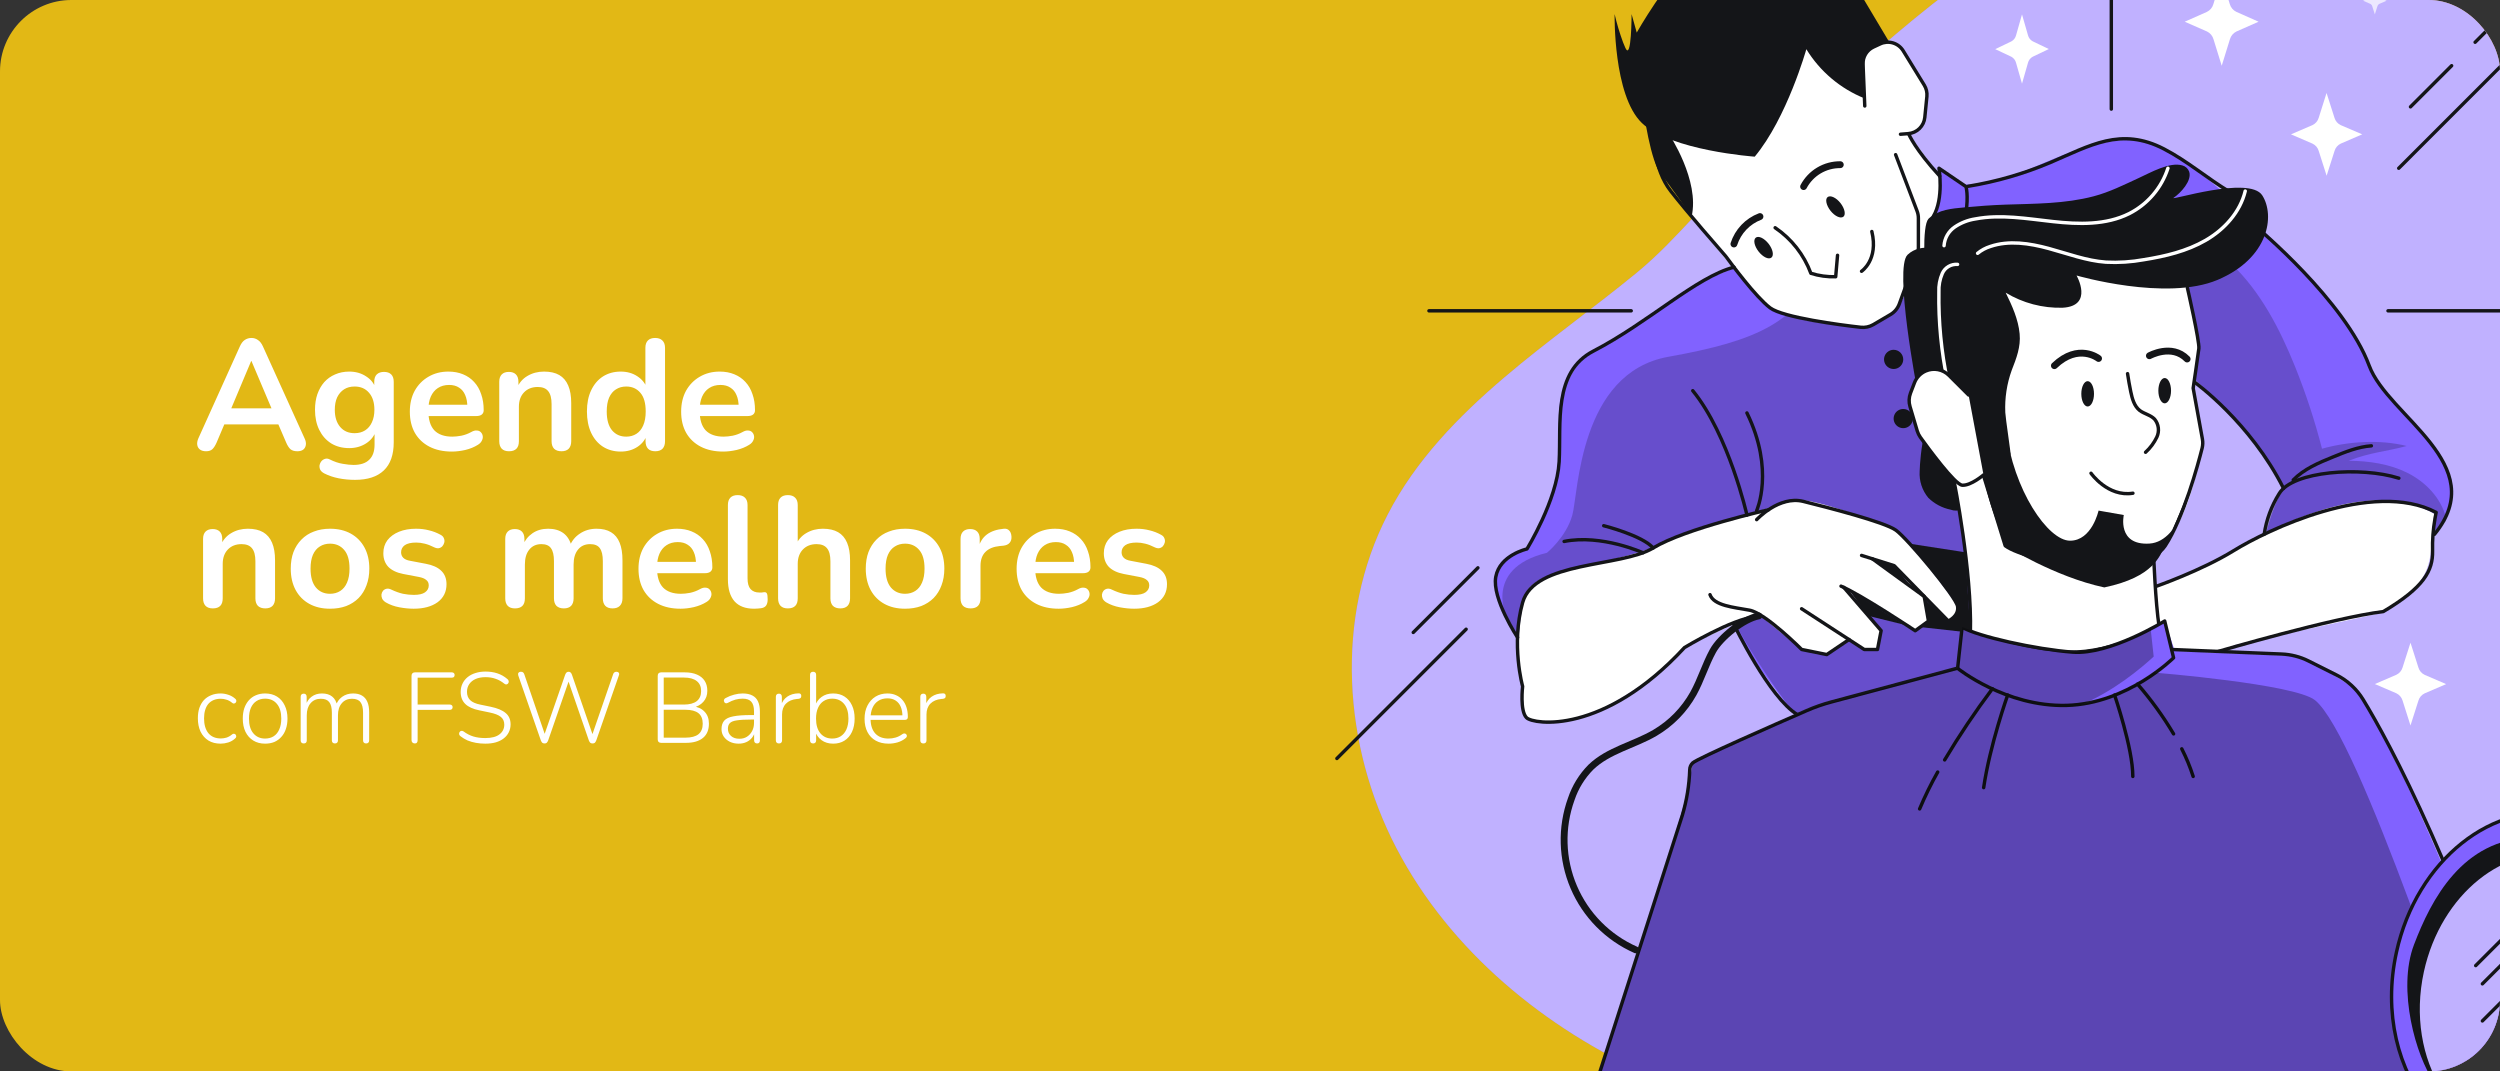 <svg width="350" height="150" viewBox="0 0 350 150" fill="none" xmlns="http://www.w3.org/2000/svg">
<rect x="0" y="0" width="350" height="150" fill="#333333" stroke="none"/>
<g clip-path="url(#clip0_1543_8764)">
<rect width="350" height="150" rx="10" fill="#E2B815"/>
<path d="M194.28 72.035C186.83 86.435 188.016 104.426 195.523 118.782C203.03 133.139 216.273 143.992 231.067 150.602C245.861 157.211 262.171 159.837 278.357 160.518C287.957 160.917 297.605 160.653 307.085 159.112C317.937 157.341 328.781 153.75 337.243 146.728C343.142 141.832 347.649 135.477 351.605 128.915C360.446 114.242 366.835 98.243 373.205 82.326C376.334 74.483 379.483 66.587 381.259 58.326C384.619 42.621 382.776 25.686 375.23 11.502C367.685 -2.682 354.288 -13.851 338.76 -17.902C328.473 -20.581 317.539 -20.168 307.181 -17.773C300.136 -16.145 293.327 -13.626 286.92 -10.275C271.305 -2.115 259.008 10.931 245.592 21.986C239.697 26.848 235.123 33.285 229.118 38.205C223.041 43.192 216.605 47.733 210.619 52.83C204.173 58.307 198.173 64.48 194.28 72.035Z" fill="#8162FF"/>
<path opacity="0.5" d="M194.28 72.035C186.83 86.435 188.016 104.426 195.523 118.782C203.03 133.139 216.273 143.992 231.067 150.602C245.861 157.211 262.171 159.837 278.357 160.518C287.957 160.917 297.605 160.653 307.085 159.112C317.937 157.341 328.781 153.75 337.243 146.728C343.142 141.832 347.649 135.477 351.605 128.915C360.446 114.242 366.835 98.243 373.205 82.326C376.334 74.483 379.483 66.587 381.259 58.326C384.619 42.621 382.776 25.686 375.23 11.502C367.685 -2.682 354.288 -13.851 338.76 -17.902C328.473 -20.581 317.539 -20.168 307.181 -17.773C300.136 -16.145 293.327 -13.626 286.92 -10.275C271.305 -2.115 259.008 10.931 245.592 21.986C239.697 26.848 235.123 33.285 229.118 38.205C223.041 43.192 216.605 47.733 210.619 52.83C204.173 58.307 198.173 64.48 194.28 72.035Z" fill="white"/>
<path d="M334.32 43.514H381.461" stroke="#141518" stroke-width="0.48" stroke-linecap="round" stroke-linejoin="round"/>
<path d="M295.584 -22.923V15.275" stroke="#141518" stroke-width="0.48" stroke-linecap="round" stroke-linejoin="round"/>
<path d="M228.37 43.514H200.054" stroke="#141518" stroke-width="0.48" stroke-linecap="round" stroke-linejoin="round"/>
<path d="M335.822 23.555L353.913 5.464" stroke="#141518" stroke-width="0.48" stroke-linecap="round" stroke-linejoin="round"/>
<path d="M346.517 5.915L355.56 -3.133" stroke="#141518" stroke-width="0.48" stroke-linecap="round" stroke-linejoin="round"/>
<path d="M187.166 106.187L205.257 88.091" stroke="#141518" stroke-width="0.48" stroke-linecap="round" stroke-linejoin="round"/>
<path d="M197.856 88.543L206.904 79.495" stroke="#141518" stroke-width="0.48" stroke-linecap="round" stroke-linejoin="round"/>
<path d="M337.469 14.959L343.229 9.198" stroke="#141518" stroke-width="0.48" stroke-linecap="round" stroke-linejoin="round"/>
<path d="M311.021 -3.142L312.168 0.563C312.234 0.801 312.35 1.021 312.508 1.21C312.666 1.399 312.863 1.551 313.085 1.658L316.2 3.04L313.104 4.408C312.882 4.515 312.686 4.668 312.528 4.856C312.37 5.045 312.254 5.265 312.187 5.502L311.04 9.208L309.893 5.502C309.827 5.266 309.712 5.046 309.555 4.857C309.398 4.668 309.202 4.515 308.981 4.408L305.861 3.04L308.962 1.667C309.183 1.561 309.379 1.408 309.537 1.219C309.694 1.03 309.809 0.81 309.874 0.573L311.021 -3.142Z" fill="white"/>
<path d="M325.718 13.014L326.827 16.494C326.893 16.719 327.005 16.927 327.158 17.104C327.31 17.281 327.498 17.423 327.71 17.522L330.71 18.808L327.72 20.099C327.508 20.197 327.319 20.339 327.166 20.517C327.014 20.694 326.902 20.902 326.837 21.126L325.728 24.606L324.619 21.126C324.554 20.901 324.44 20.693 324.287 20.516C324.134 20.339 323.944 20.197 323.731 20.099L320.736 18.808L323.731 17.522C323.944 17.423 324.133 17.281 324.286 17.104C324.439 16.927 324.553 16.719 324.619 16.494L325.718 13.014Z" fill="white"/>
<path opacity="0.7" d="M332.477 -1.808L332.842 -0.661C332.864 -0.587 332.901 -0.518 332.952 -0.459C333.002 -0.401 333.064 -0.353 333.134 -0.32L334.123 0.102L333.134 0.53C333.064 0.563 333.002 0.61 332.952 0.669C332.901 0.728 332.864 0.796 332.842 0.87L332.477 2.018L332.112 0.87C332.091 0.796 332.053 0.727 332.003 0.668C331.952 0.609 331.89 0.562 331.819 0.53L330.83 0.102L331.819 -0.32C331.89 -0.352 331.952 -0.4 332.003 -0.458C332.053 -0.517 332.091 -0.586 332.112 -0.661L332.477 -1.808Z" fill="white"/>
<path d="M337.469 89.978L338.578 93.458C338.643 93.683 338.756 93.891 338.91 94.068C339.063 94.245 339.253 94.387 339.466 94.485L342.461 95.776L339.466 97.062C339.253 97.161 339.064 97.303 338.911 97.48C338.758 97.657 338.644 97.865 338.578 98.09L337.469 101.57L336.36 98.08C336.294 97.856 336.181 97.649 336.029 97.472C335.876 97.295 335.688 97.152 335.477 97.053L332.477 95.766L335.477 94.475C335.689 94.377 335.877 94.234 336.029 94.057C336.182 93.88 336.294 93.672 336.36 93.448L337.469 89.978Z" fill="white"/>
<path d="M283.08 2.018L283.915 4.926C283.961 5.108 284.043 5.278 284.158 5.426C284.273 5.574 284.417 5.697 284.582 5.786L286.833 6.866L284.582 7.941C284.417 8.03 284.273 8.152 284.158 8.3C284.043 8.448 283.961 8.618 283.915 8.8L283.08 11.709L282.249 8.8C282.204 8.618 282.121 8.448 282.006 8.3C281.891 8.152 281.747 8.03 281.582 7.941L279.331 6.88L281.582 5.8C281.747 5.711 281.891 5.589 282.006 5.441C282.121 5.293 282.204 5.123 282.249 4.941L283.08 2.018Z" fill="white"/>
<path d="M251.635 100.48C251.635 100.48 243.345 90.309 242.76 86.939L236.366 90.299L213.062 90.117C211.889 88.131 210.817 86.086 209.851 83.992C208.929 81.76 208.55 77.881 213.777 76.83C213.777 76.83 216.854 71.329 217.963 66.923C219.072 62.517 217.368 57.606 219.005 54.337C220.641 51.069 221.328 50.2 224.078 48.577C226.829 46.955 232.824 42.817 235.536 41.109C238.346 39.316 241.389 37.919 244.579 36.957C247.555 36.126 270.61 23.517 270.61 23.517L271.646 25.23L271.469 23.517L274.785 25.773C274.785 25.773 277.248 26.2 281.904 24.549C286.56 22.897 295.915 17.56 302.179 20.411C308.443 23.262 317.841 33.203 320.693 36.16C323.544 39.117 329.582 45.189 331.08 49.667C332.578 54.145 335.726 56.824 337.32 58.59C338.913 60.357 346.521 66.381 341.371 74.065C336.221 81.75 316.987 75.832 316.987 75.832C316.987 75.832 317.861 71.286 319.694 68.329C318.777 66.319 317.612 64.431 316.229 62.709C313.91 59.829 305.899 50.766 301.301 48.606C296.702 46.446 278.419 89.133 278.419 89.133L274.694 87.765L274.061 93.525C274.061 93.525 255.01 98.109 251.635 100.48Z" fill="#8162FF"/>
<path opacity="0.2" d="M297.062 31.13C302.683 30.448 308.347 33.05 312.422 36.962C316.497 40.874 319.176 46.048 321.297 51.299C322.81 55.052 324.074 58.9 325.08 62.819C328.781 61.787 333.216 61.499 336.936 62.44C334.373 63.155 331.752 63.342 328.819 64.504C331.656 64.528 334.541 64.941 337.075 66.218C339.609 67.494 341.75 69.731 342.441 72.482C342.504 72.746 342.413 73.158 342.153 73.077L338.477 78.246L316.992 77.387C316.992 77.387 316.349 73.547 319.699 68.392C318.094 65.085 315.998 62.039 313.483 59.358C309.115 54.582 302.174 49.461 302.174 49.461L297.062 31.13Z" fill="black"/>
<path opacity="0.2" d="M211.118 86.939C211.118 86.939 207.278 79.648 216.576 77.387C216.576 77.387 219.283 75.174 220.128 72.107C220.973 69.04 221.088 52.182 233.568 49.95C246.048 47.718 252.034 45.059 255.077 36.75C258.12 28.442 275.933 35.2 275.933 35.2L283.757 75.558L274.061 93.549L251.635 100.48C251.635 100.48 242.995 89.397 240.777 82.355C238.56 75.314 222.331 87.467 222.331 87.467L214.209 90.947L211.118 86.939Z" fill="black"/>
<path d="M310.286 91.36L304.459 91.096L302.76 87.126L301.968 87.928L300.619 82.413C300.619 82.413 308.39 80.387 314.006 76.365C320.702 72.525 332.573 67.139 340.781 71.925C340.781 71.925 340.555 75.256 340.301 77.33C340.046 79.403 339.365 82.61 333.408 85.806L312.931 90.275" fill="white"/>
<path d="M260.616 9.995L252.864 3.808L244.123 11.632L233.563 17.637L236.218 29.742C236.218 29.742 242.006 36.885 244.579 39.707C247.152 42.53 246.806 42.712 250.018 44.027C253.229 45.342 260.837 45.856 260.837 45.856C262.18 45.402 263.468 44.798 264.677 44.056C266.674 42.832 267.24 38.91 267.24 38.91L270.24 36.222L270.653 31.398C271.481 29.248 271.791 26.933 271.56 24.64L267.168 18.712C267.168 18.712 268.608 18.822 269.045 17.632C269.482 16.442 269.774 13.504 269.774 13.504C269.774 13.504 269.822 12.064 267.701 9.146C265.579 6.227 265.397 5.19 262.666 5.906C259.934 6.621 260.616 9.995 260.616 9.995Z" fill="white"/>
<path d="M274.061 84.904C273.494 83.786 267.557 76.024 265.421 74.229C265.421 74.229 253.762 69.352 251.189 70.058L243.658 72.342C243.658 72.342 234.758 74.968 232.618 76.086C230.477 77.205 226.915 78.074 222.888 79.019C218.861 79.965 214.032 80.579 213.322 83.93C212.611 87.28 212.131 92.656 213.173 96.098C213.173 96.098 213.13 99.53 213.72 100.461C214.31 101.392 219 101.848 223.214 99.765C227.429 97.682 232.718 94.293 236.362 90.323L246.067 85.878L252.23 90.928L255.739 91.638L258.859 89.536L261 90.928H262.853L263.362 88.288L258.859 82.59L268.133 88.288L269.99 86.939L269.39 83.483L272.75 86.939C272.75 86.939 274.627 86.027 274.061 84.904ZM262.747 78.501L265.19 79.197L267.643 82.226L262.747 78.501Z" fill="white"/>
<path d="M257.669 28.432C258.269 29.2 258.446 30.073 258.058 30.352C257.669 30.63 256.872 30.275 256.267 29.502C255.663 28.73 255.49 27.861 255.879 27.582C256.267 27.304 257.064 27.659 257.669 28.432Z" fill="#141518"/>
<path d="M247.603 34.125C248.203 34.898 248.381 35.766 247.992 36.069C247.603 36.371 246.806 35.987 246.202 35.214C245.597 34.441 245.424 33.573 245.813 33.27C246.202 32.968 246.998 33.352 247.603 34.125Z" fill="#141518"/>
<path d="M260.616 37.979C260.616 37.979 263.016 36.386 262.056 32.411" stroke="#141518" stroke-width="0.48" stroke-linecap="round" stroke-linejoin="round"/>
<path d="M252.504 26.123C252.997 25.191 253.737 24.411 254.642 23.87C255.548 23.33 256.585 23.048 257.64 23.056" stroke="#141518" stroke-width="0.96" stroke-linecap="round" stroke-linejoin="round"/>
<path d="M246.394 30.318C245.538 30.645 244.766 31.16 244.135 31.824C243.505 32.489 243.032 33.286 242.75 34.158" stroke="#141518" stroke-width="0.96" stroke-linecap="round" stroke-linejoin="round"/>
<path d="M248.52 31.883C250.811 33.437 252.56 35.667 253.522 38.262C254.645 38.618 255.82 38.78 256.997 38.742L257.256 35.742" stroke="#141518" stroke-width="0.48" stroke-linecap="round" stroke-linejoin="round"/>
<path d="M231.446 18.808C231.446 18.808 231.446 23.608 233.904 26.747C236.179 29.675 240.873 35.042 241.555 35.824C241.61 35.885 241.662 35.949 241.709 36.016C242.256 36.77 245.813 41.598 247.824 43.106C249.624 44.454 257.697 45.506 260.491 45.818C261.106 45.888 261.727 45.758 262.262 45.448L264.662 44.037C265.239 43.701 265.679 43.172 265.905 42.544L268.401 35.68C268.515 35.373 268.574 35.048 268.574 34.72V30.549C268.575 30.203 268.511 29.859 268.387 29.536L265.387 21.654" stroke="#141518" stroke-width="0.48" stroke-linecap="round" stroke-linejoin="round"/>
<path d="M267.24 18.808C267.24 18.808 268.157 20.958 271.56 24.65" stroke="#141518" stroke-width="0.48" stroke-linecap="round" stroke-linejoin="round"/>
<path d="M301.733 82.134C301.733 82.134 308.193 79.888 312.739 77.08C317.285 74.272 332.126 67.058 341.059 71.733L340.901 72.582C340.634 74.087 340.519 75.615 340.56 77.142C340.613 79.874 339.379 82.225 333.662 85.619C326.52 86.512 310.579 91.192 310.579 91.192" stroke="#141518" stroke-width="0.48" stroke-linecap="round" stroke-linejoin="round"/>
<path d="M246.23 86.229C244.085 86.622 240.854 89.219 239.803 91.134C238.752 93.05 238.133 95.176 237.077 97.086C235.804 99.372 233.943 101.276 231.686 102.602C228.749 104.32 225.178 105.035 222.725 107.402C221.48 108.658 220.541 110.184 219.979 111.861C218.528 115.869 218.653 120.279 220.328 124.199C222.003 128.12 225.104 131.258 229.003 132.981" stroke="#141518" stroke-width="0.96" stroke-linecap="round" stroke-linejoin="round"/>
<path d="M247.589 71.368C247.589 71.368 235.934 73.984 231.446 76.715C226.958 79.446 214.809 78.491 213.168 84.357C211.526 90.222 213.168 96.097 213.168 96.097C213.168 96.097 212.76 99.52 213.715 100.48C214.67 101.44 224.501 102.942 235.829 90.659C235.829 90.659 242.52 86.594 245.933 86.305" stroke="#141518" stroke-width="0.48" stroke-linecap="round" stroke-linejoin="round"/>
<path d="M245.933 72.75C245.933 72.75 249.057 69.347 252.465 70.197C255.873 71.046 263.822 73.077 265.425 74.229C267.029 75.381 273.859 83.541 274.065 84.904C274.272 86.267 272.765 86.939 272.765 86.939L265.19 79.197L260.621 77.757" stroke="#141518" stroke-width="0.48" stroke-linecap="round" stroke-linejoin="round"/>
<path d="M262.114 78.222L269.386 83.502L269.986 86.954L268.128 88.302C268.128 88.302 260.582 83.272 257.741 82.062" stroke="#141518" stroke-width="0.48" stroke-linecap="round" stroke-linejoin="round"/>
<path d="M258.125 82.226L263.357 88.288L262.848 90.928H260.995L252.226 85.226" stroke="#141518" stroke-width="0.48" stroke-linecap="round" stroke-linejoin="round"/>
<path d="M239.4 83.253C239.942 84.798 242.712 85.019 244.939 85.427C247.166 85.835 252.235 90.928 252.235 90.928L255.749 91.638L258.864 89.536" stroke="#141518" stroke-width="0.48" stroke-linecap="round" stroke-linejoin="round"/>
<path d="M244.57 72.102C244.57 72.102 242.045 60.894 236.986 54.697" stroke="#141518" stroke-width="0.48" stroke-linecap="round" stroke-linejoin="round"/>
<path d="M245.933 71.483C245.933 71.483 248.496 65.834 244.57 57.813" stroke="#141518" stroke-width="0.48" stroke-linecap="round" stroke-linejoin="round"/>
<path d="M242.76 37.408C237.518 38.752 230.76 45.174 223.08 49.149C217.401 52.082 218.577 59.253 218.28 64.648C217.982 70.043 213.773 76.854 213.773 76.854C213.773 76.854 209.971 77.699 209.409 80.752C208.848 83.805 212.457 89.243 212.457 89.243" stroke="#141518" stroke-width="0.48" stroke-linecap="round" stroke-linejoin="round"/>
<path d="M242.76 87.448C242.76 87.448 247.728 97.73 251.645 100.053" stroke="#141518" stroke-width="0.48" stroke-linecap="round" stroke-linejoin="round"/>
<path d="M230.016 77.387C230.016 77.387 224.222 74.752 218.976 75.803" stroke="#141518" stroke-width="0.48" stroke-linecap="round" stroke-linejoin="round"/>
<path d="M231.446 76.715C229.891 74.949 224.52 73.6 224.52 73.6" stroke="#141518" stroke-width="0.48" stroke-linecap="round" stroke-linejoin="round"/>
<path d="M315.845 31.744C315.845 31.744 328.325 42.121 331.685 51.194C334.32 58.326 348.85 64.993 340.829 74.8" stroke="#141518" stroke-width="0.48" stroke-linecap="round" stroke-linejoin="round"/>
<path d="M316.987 74.8C317.282 72.779 317.995 70.842 319.08 69.112C320.952 65.93 330.561 65.272 335.837 66.947" stroke="#141518" stroke-width="0.48" stroke-linecap="round" stroke-linejoin="round"/>
<path d="M266.453 50.315C266.453 50.581 266.374 50.841 266.226 51.062C266.079 51.283 265.869 51.455 265.623 51.557C265.378 51.659 265.107 51.685 264.847 51.633C264.586 51.581 264.347 51.453 264.159 51.266C263.971 51.078 263.843 50.838 263.791 50.577C263.739 50.317 263.765 50.046 263.867 49.801C263.969 49.555 264.141 49.345 264.362 49.198C264.583 49.05 264.843 48.971 265.109 48.971C265.465 48.971 265.807 49.113 266.059 49.365C266.311 49.617 266.453 49.959 266.453 50.315Z" fill="#141518"/>
<path d="M267.797 58.6C267.797 58.866 267.718 59.126 267.57 59.347C267.423 59.568 267.213 59.74 266.967 59.842C266.722 59.943 266.451 59.97 266.191 59.918C265.93 59.866 265.69 59.738 265.503 59.55C265.315 59.362 265.187 59.123 265.135 58.862C265.083 58.602 265.109 58.331 265.211 58.086C265.313 57.84 265.485 57.63 265.706 57.483C265.927 57.335 266.187 57.256 266.453 57.256C266.809 57.256 267.151 57.398 267.403 57.65C267.655 57.902 267.797 58.243 267.797 58.6Z" fill="#141518"/>
<path d="M261.067 14.838L260.827 8.992C260.804 8.494 260.928 8.001 261.184 7.574C261.44 7.147 261.817 6.805 262.267 6.592L263.227 6.146C263.787 5.883 264.425 5.835 265.018 6.012C265.611 6.189 266.118 6.578 266.443 7.106L269.405 11.934C269.69 12.403 269.816 12.952 269.765 13.499L269.472 16.442C269.413 17.03 269.149 17.58 268.726 17.994C268.303 18.408 267.748 18.661 267.158 18.707L266.069 18.794" stroke="#141518" stroke-width="0.48" stroke-linecap="round" stroke-linejoin="round"/>
<path d="M270.653 30.318C272.165 27.813 271.459 23.555 271.459 23.555L275.232 26.123C275.232 26.123 275.611 27.285 275.232 29.819" stroke="#141518" stroke-width="0.48" stroke-linecap="round" stroke-linejoin="round"/>
<path d="M275.534 26.08C279.473 25.435 283.32 24.325 286.997 22.773C292.632 20.373 296.923 17.723 302.957 20.853C306.216 22.538 309.019 24.976 312.154 26.858" stroke="#141518" stroke-width="0.48" stroke-linecap="round" stroke-linejoin="round"/>
<path d="M245.664 21.933C245.664 21.933 233.885 21.098 229.858 17.214C225.83 13.331 226.046 1.974 226.046 1.974C226.356 3.311 226.749 4.627 227.222 5.915C227.328 6.194 227.443 6.467 227.558 6.722C228.422 8.589 228.422 1.974 228.422 1.974L229.142 4.562C229.142 4.562 233.462 -3.056 236.472 -5.072C239.482 -7.088 252.288 -6.651 258.475 -4.208L264.514 5.92C264.514 5.92 261.586 5.92 261.048 7.869C260.875 10.173 261.048 13.777 261.048 13.777C257.657 12.417 254.796 10 252.888 6.885C252.888 6.885 250.195 16.48 245.664 21.933Z" fill="#141518"/>
<path d="M233.683 18.808C233.683 18.808 238.003 25.269 236.823 30.328C236.823 30.328 233.554 25.576 232.647 24.568C231.048 22.802 230.074 15.28 230.074 15.28L233.683 18.808Z" fill="#141518"/>
<path d="M321.053 67.197C322.555 65.661 324.6 64.797 326.587 63.99C328.33 63.275 330.11 62.55 331.992 62.416" stroke="#141518" stroke-width="0.48" stroke-linecap="round" stroke-linejoin="round"/>
<path d="M267.24 76.101L275.136 77.32L275.856 88.571L269.093 87.818L269.986 86.939L269.462 83.92L272.76 86.939C273.15 86.762 273.481 86.475 273.712 86.114C273.943 85.753 274.064 85.333 274.061 84.904C274.152 83.301 267.24 76.101 267.24 76.101Z" fill="#141518"/>
<path d="M267.643 82.225L265.185 79.197L262.747 78.501L267.643 82.225Z" fill="#141518"/>
<path d="M266.525 87.448L261.581 86.229L258.854 82.59L266.525 87.448Z" fill="#141518"/>
<path d="M268.752 65.982C268.667 67.331 269.101 68.66 269.966 69.698C270.822 70.534 271.9 71.108 273.072 71.349C273.329 71.447 273.603 71.494 273.878 71.486C274.154 71.477 274.424 71.415 274.675 71.301C275.213 70.974 275.371 70.278 275.482 69.659C275.962 66.938 276.37 63.952 275.002 61.557C274.493 60.674 273.346 57.131 272.352 56.91C269.443 56.272 268.8 64 268.752 65.982Z" fill="#141518"/>
<path d="M305.53 37.6L307.622 46.955C307.989 49.101 307.788 51.304 307.042 53.349L307.483 56.767L308.386 61.946C308.386 61.946 307.07 70.471 304.296 74.335C301.522 78.198 301.214 76.734 301.214 76.734L302.27 87.717C298.62 89.919 294.464 91.145 290.203 91.278C283.411 91.365 275.856 88.547 275.856 88.547C275.821 84.787 275.58 81.031 275.136 77.296C274.44 72.491 273.571 67.36 273.571 67.36L270.912 64L268.771 61.12L267.24 56.176L268.31 52.922L268.862 52.312C269.508 51.975 270.191 51.716 270.898 51.539C271.733 51.391 275.218 54.698 275.218 54.698L275.611 46.106L276.446 36.986L293.246 31.739L301.699 34.389L305.53 37.6Z" fill="white"/>
<path d="M306.235 40.298C306.235 40.298 307.958 47.814 307.838 48.798C307.718 49.782 307.042 54.342 307.042 54.342L308.338 61.475C308.415 61.899 308.4 62.334 308.294 62.752C307.733 64.984 305.717 72.482 303.115 76.437C300.034 81.122 284.054 78.866 280.728 76.403L277.459 65.819" stroke="#141518" stroke-width="0.48" stroke-linecap="round" stroke-linejoin="round"/>
<path d="M292.742 66.256C292.742 66.256 295.09 69.616 298.608 69.05" stroke="#141518" stroke-width="0.48" stroke-linecap="round" stroke-linejoin="round"/>
<path d="M273.571 67.36C273.571 67.36 276.101 80.051 275.856 88.576C275.856 88.576 282.806 91.226 289.493 91.312C296.179 91.398 302.28 87.741 302.28 87.741C301.757 84.41 301.498 77.517 301.498 77.517" stroke="#141518" stroke-width="0.48" stroke-linecap="round" stroke-linejoin="round"/>
<path d="M275.635 55.499C276.062 57.635 277.075 59.546 277.483 61.677C277.561 62.299 277.768 62.897 278.093 63.434C278.659 64.235 280.57 64.005 281.486 63.659C281.554 63.659 280.762 58.447 280.742 57.76C280.651 55.746 280.956 53.733 281.64 51.837C282.293 50.166 282.922 48.563 282.749 46.734C282.562 44.704 281.688 42.789 280.795 40.974C283.195 42.428 285.963 43.16 288.768 43.082C293.16 42.837 290.717 38.57 290.717 38.57C290.717 38.57 303.278 42.227 310.474 39.179C317.669 36.131 318.523 30.155 316.714 27.347C314.904 24.539 303.557 28.206 304.306 27.693C305.266 27.045 306.922 25.293 306.48 24.016C306.402 23.812 306.277 23.63 306.117 23.482C305.956 23.335 305.763 23.227 305.554 23.166C303.768 22.61 301.037 24.189 299.472 24.899C297.384 25.859 295.33 26.901 293.107 27.482C289.08 28.542 284.89 28.509 280.766 28.648C278.818 28.715 276.883 28.859 274.949 29.042C273.274 29.195 271.406 29.354 270.091 30.53C270.049 30.564 270.011 30.603 269.976 30.645C268.2 32.704 271.037 54.4 271.037 54.4L275.635 55.499Z" fill="#141518"/>
<path d="M271.963 35.09C271.963 35.09 269.001 33.837 267.062 35.661C265.123 37.485 268.43 54.698 268.43 54.698L272.467 54.645L271.963 35.09Z" fill="#141518"/>
<path d="M222.422 158.978H356.242L353.194 149.786C353.194 149.786 338.563 109.187 329.64 96.366L325.2 93.539L321.413 91.859L304.464 91.115L303.062 86.939C303.062 86.939 296.232 91.36 289.498 91.307C282.763 91.254 274.699 87.803 274.699 87.803L274.066 93.563C274.066 93.563 257.779 98.066 254.866 98.766C251.952 99.467 237 106.797 237 106.797C237 106.797 236.76 107.963 236.362 110.267C235.963 112.571 229.944 131.574 229.944 131.574L221.16 158.978H222.422Z" fill="#8162FF"/>
<path d="M297.859 52.312C297.984 53.157 298.133 54 298.306 54.842C298.507 55.802 298.786 56.853 299.563 57.467C300.202 57.947 301.094 58.101 301.651 58.691C301.932 59.037 302.11 59.455 302.164 59.897C302.219 60.34 302.147 60.788 301.958 61.192C301.573 61.996 301.037 62.718 300.379 63.318" stroke="#141518" stroke-width="0.48" stroke-linecap="round" stroke-linejoin="round"/>
<path d="M303.946 54.698C303.946 55.658 303.547 56.469 303.058 56.469C302.568 56.469 302.17 55.677 302.17 54.698C302.17 53.718 302.568 52.922 303.058 52.922C303.547 52.922 303.946 53.718 303.946 54.698Z" fill="#141518"/>
<path d="M293.16 55.134C293.16 56.118 292.761 56.91 292.272 56.91C291.782 56.91 291.384 56.118 291.384 55.134C291.384 54.15 291.782 53.363 292.272 53.363C292.761 53.363 293.16 54.155 293.16 55.134Z" fill="#141518"/>
<path d="M293.798 50.186C293.798 50.186 290.995 47.958 287.616 51.194" stroke="#141518" stroke-width="0.96" stroke-linecap="round" stroke-linejoin="round"/>
<path d="M300.917 49.806C300.917 49.806 304.046 48.059 306.197 50.262" stroke="#141518" stroke-width="0.96" stroke-linecap="round" stroke-linejoin="round"/>
<path d="M307.042 67.187C307.042 67.187 305.467 75.827 300.917 76.101C296.366 76.374 297.331 72.102 297.331 72.102L293.798 71.483C293.798 71.483 292.882 75.698 289.805 75.698C286.728 75.698 281.842 68.594 280.829 60.098L275.232 54.698C275.232 54.698 277.464 67.264 278.981 71.498L280.728 76.394C280.728 76.394 287.616 80.752 294.6 82.24C301.637 80.766 302.328 77.771 303.106 76.451C303.883 75.131 307.042 67.187 307.042 67.187Z" fill="#141518"/>
<path d="M272.165 34.394C272.202 33.873 272.357 33.367 272.617 32.914C272.877 32.461 273.236 32.072 273.667 31.778C274.532 31.193 275.515 30.807 276.547 30.65C280.114 29.968 283.781 30.621 287.395 31.019C291.01 31.418 294.835 31.533 298.085 29.906C299.362 29.256 300.499 28.361 301.43 27.271C302.36 26.181 303.067 24.919 303.509 23.555" stroke="white" stroke-width="0.48" stroke-linecap="round" stroke-linejoin="round"/>
<path d="M276.864 35.464C277.391 35.033 277.995 34.707 278.645 34.504C281.251 33.616 284.126 34.058 286.805 34.782C289.483 35.507 292.085 36.506 294.83 36.703C296.611 36.794 298.395 36.678 300.149 36.357C303.144 35.877 306.158 35.166 308.789 33.645C311.419 32.123 313.627 29.695 314.333 26.747" stroke="white" stroke-width="0.48" stroke-linecap="round" stroke-linejoin="round"/>
<path d="M274.061 37.014C273.618 36.978 273.174 37.079 272.792 37.306C272.409 37.532 272.106 37.871 271.925 38.277C271.57 39.093 271.406 39.98 271.445 40.869C271.379 45.06 271.781 49.246 272.645 53.349" stroke="white" stroke-width="0.48" stroke-linecap="round" stroke-linejoin="round"/>
<path d="M277.694 66.491C277.694 66.491 275.942 67.998 274.723 67.931C273.686 67.864 269.923 62.714 268.843 61.211C268.656 60.944 268.512 60.649 268.416 60.338L267.403 56.925C267.216 56.306 267.24 55.642 267.47 55.038L268.022 53.598C268.161 53.23 268.372 52.893 268.643 52.607C268.914 52.322 269.24 52.094 269.602 51.938C270.144 51.703 270.744 51.636 271.324 51.747C271.904 51.857 272.438 52.139 272.856 52.557L275.602 55.298" fill="white"/>
<path d="M277.694 66.491C277.694 66.491 275.942 67.998 274.723 67.931C273.686 67.864 269.923 62.714 268.843 61.211C268.656 60.944 268.512 60.649 268.416 60.338L267.403 56.925C267.216 56.306 267.24 55.642 267.47 55.038L268.022 53.598C268.161 53.23 268.372 52.893 268.643 52.607C268.914 52.322 269.24 52.094 269.602 51.938C270.144 51.703 270.744 51.636 271.324 51.747C271.904 51.857 272.438 52.139 272.856 52.557L275.602 55.298" stroke="#141518" stroke-width="0.48" stroke-linecap="round" stroke-linejoin="round"/>
<path d="M304.301 92.094L303.058 86.939C303.058 86.939 295.406 91.691 290.203 91.302C285 90.914 276.859 89.104 274.694 87.803L274.061 93.563C274.061 93.563 280.781 98.978 289.32 98.757C297.859 98.536 304.301 92.094 304.301 92.094Z" stroke="#141518" stroke-width="0.48" stroke-linecap="round" stroke-linejoin="round"/>
<path d="M319.694 68.368C315.043 59.109 307.262 53.526 307.262 53.526" stroke="#141518" stroke-width="0.48" stroke-linecap="round" stroke-linejoin="round"/>
<path d="M274.061 93.539L256.421 98.267C255.237 98.583 254.078 98.987 252.955 99.477C248.683 101.339 237.754 106.134 236.986 106.797C236.854 106.92 236.749 107.069 236.676 107.234C236.604 107.399 236.565 107.577 236.563 107.757C236.492 109.922 236.141 112.069 235.522 114.146L221.122 158.968" stroke="#141518" stroke-width="0.48" stroke-linecap="round" stroke-linejoin="round"/>
<path d="M356.242 158.978C344.28 121.83 334.44 103.84 330.835 97.931C329.939 96.461 328.649 95.272 327.11 94.499L323.174 92.526C322.008 91.946 320.732 91.619 319.43 91.566L304.301 90.938" stroke="#141518" stroke-width="0.48" stroke-linecap="round" stroke-linejoin="round"/>
<path d="M271.277 108.088C270.335 109.758 269.491 111.481 268.747 113.248" stroke="#141518" stroke-width="0.48" stroke-linecap="round" stroke-linejoin="round"/>
<path d="M278.933 96.429C276.532 99.629 274.302 102.954 272.251 106.389" stroke="#141518" stroke-width="0.48" stroke-linecap="round" stroke-linejoin="round"/>
<path d="M281.074 97.307C281.074 97.307 278.582 104.31 277.714 110.267" stroke="#141518" stroke-width="0.48" stroke-linecap="round" stroke-linejoin="round"/>
<path d="M305.448 104.838C306.085 106.08 306.618 107.372 307.042 108.702" stroke="#141518" stroke-width="0.48" stroke-linecap="round" stroke-linejoin="round"/>
<path d="M299.256 95.776C301.143 97.943 302.831 100.276 304.301 102.746" stroke="#141518" stroke-width="0.48" stroke-linecap="round" stroke-linejoin="round"/>
<path d="M296.04 97.307C296.04 97.307 298.603 104.781 298.594 108.702" stroke="#141518" stroke-width="0.48" stroke-linecap="round" stroke-linejoin="round"/>
<path opacity="0.3" d="M348.946 158.982H221.16L229.958 131.574C229.958 131.574 235.978 112.571 236.371 110.272C236.765 107.973 237.01 106.797 237.01 106.797C237.01 106.797 251.971 99.443 254.89 98.738C257.808 98.032 274.09 93.544 274.09 93.544L274.723 87.784C274.723 87.784 282.792 91.235 289.526 91.288C294.029 91.326 298.584 89.368 301.094 88.048L301.517 91.922C299.866 93.443 295.79 96.918 291.187 98.714C291.576 98.627 297.581 97.226 301.747 93.986V94.178C301.747 94.178 321.216 95.752 324.091 98.018C330.274 103.005 344.765 147.717 348.946 158.982Z" fill="black"/>
<path d="M367.234 165.03C365.189 163.317 363.35 162.208 362.112 159.717C359.846 155.152 359.088 149.848 358.546 144.837C357.058 131.008 354.754 140.632 354.754 140.632C354.86 143.786 354.7 146.942 354.274 150.069C353.482 156.237 351.797 162.069 345.782 164.949C345.629 165.015 345.499 165.124 345.406 165.263C345.313 165.402 345.262 165.564 345.259 165.731C345.259 167.171 350.266 168.309 356.443 168.309C362.621 168.309 367.627 167.157 367.627 165.731C367.619 165.592 367.579 165.457 367.51 165.336C367.442 165.215 367.348 165.11 367.234 165.03Z" fill="#8162FF" stroke="#141518" stroke-width="0.48" stroke-linecap="round" stroke-linejoin="round"/>
<path d="M369.677 140.891C367.277 151.869 358.157 159.194 349.277 157.254C346.301 156.584 343.624 154.967 341.645 152.646C337.718 148.149 335.971 141.126 337.555 133.888C339.955 122.915 349.075 115.59 357.95 117.525C361.79 118.365 364.987 120.822 367.142 124.245C369.96 128.661 371.03 134.699 369.677 140.891Z" stroke="#141518" stroke-width="0.48" stroke-linecap="round" stroke-linejoin="round"/>
<path d="M373.286 141.486C370.474 154.331 359.726 162.899 349.286 160.634C345.789 159.851 342.639 157.959 340.306 155.238C335.688 149.982 333.634 141.765 335.506 133.293C338.318 120.453 349.061 111.88 359.506 114.146C364.046 115.13 367.781 117.986 370.315 121.994C373.603 127.178 374.88 134.243 373.286 141.486Z" fill="#8162FF" stroke="#141518" stroke-width="0.48" stroke-linecap="round" stroke-linejoin="round"/>
<path opacity="0.5" d="M348.672 120.592C348.672 120.592 340.714 126.784 339.106 136C337.498 145.216 339.739 153.126 346.598 156.39C353.458 159.654 360.24 156.467 365.045 150.779C369.85 145.091 371.285 135.664 369.254 128.867C366.941 121.12 357.259 115.307 348.672 120.592Z" fill="white"/>
<path d="M369.677 140.891C367.277 151.869 358.157 159.194 349.277 157.254C346.302 156.584 343.624 154.967 341.645 152.646C338.842 148.216 337.757 142.182 339.111 135.986C341.511 125.013 350.631 117.688 359.511 119.622C362.486 120.294 365.164 121.913 367.142 124.235C369.96 128.661 371.03 134.699 369.677 140.891Z" stroke="#141518" stroke-width="0.48" stroke-linecap="round" stroke-linejoin="round"/>
<path d="M340.718 151.394C340.718 151.394 336.878 144.333 339.346 134.982C341.813 125.632 348.907 120.405 352.786 119.858C356.664 119.31 363.346 119.061 368.069 125.248C368.069 125.248 364.109 116.958 354.408 117.232C344.707 117.506 340.378 125.92 337.963 132.246C335.549 138.573 338.28 147.957 340.718 151.394Z" fill="#141518"/>
<path d="M346.598 135.184L353.458 128.325" stroke="#141518" stroke-width="0.48" stroke-linecap="round" stroke-linejoin="round"/>
<path d="M347.534 142.931L354.389 136.077" stroke="#141518" stroke-width="0.48" stroke-linecap="round" stroke-linejoin="round"/>
<path d="M347.534 137.738L360.374 124.893" stroke="#141518" stroke-width="0.48" stroke-linecap="round" stroke-linejoin="round"/>
<path d="M28.848 63.176C28.496 63.176 28.21 63.095 27.99 62.934C27.785 62.773 27.66 62.56 27.616 62.296C27.572 62.017 27.623 61.709 27.77 61.372L33.578 48.502C33.769 48.077 33.996 47.776 34.26 47.6C34.539 47.409 34.854 47.314 35.206 47.314C35.543 47.314 35.844 47.409 36.108 47.6C36.387 47.776 36.621 48.077 36.812 48.502L42.642 61.372C42.803 61.709 42.862 62.017 42.818 62.296C42.774 62.575 42.649 62.795 42.444 62.956C42.239 63.103 41.967 63.176 41.63 63.176C41.219 63.176 40.897 63.081 40.662 62.89C40.442 62.685 40.244 62.377 40.068 61.966L38.638 58.644L39.826 59.414H30.542L31.73 58.644L30.322 61.966C30.131 62.391 29.933 62.699 29.728 62.89C29.523 63.081 29.229 63.176 28.848 63.176ZM35.162 50.548L32.082 57.874L31.51 57.17H38.858L38.308 57.874L35.206 50.548H35.162ZM49.71 67.18C48.918 67.18 48.148 67.107 47.4 66.96C46.666 66.813 45.999 66.586 45.398 66.278C45.119 66.131 44.928 65.955 44.826 65.75C44.738 65.545 44.708 65.332 44.738 65.112C44.782 64.907 44.87 64.723 45.002 64.562C45.148 64.401 45.324 64.291 45.53 64.232C45.735 64.173 45.948 64.203 46.168 64.32C46.813 64.643 47.422 64.848 47.994 64.936C48.58 65.039 49.079 65.09 49.49 65.09C50.472 65.09 51.206 64.848 51.69 64.364C52.188 63.895 52.438 63.191 52.438 62.252V60.272H52.636C52.416 61.02 51.954 61.621 51.25 62.076C50.56 62.516 49.776 62.736 48.896 62.736C47.928 62.736 47.084 62.516 46.366 62.076C45.647 61.621 45.09 60.991 44.694 60.184C44.298 59.377 44.1 58.439 44.1 57.368C44.1 56.561 44.21 55.835 44.43 55.19C44.664 54.53 44.987 53.965 45.398 53.496C45.823 53.027 46.329 52.667 46.916 52.418C47.517 52.154 48.177 52.022 48.896 52.022C49.805 52.022 50.597 52.249 51.272 52.704C51.961 53.144 52.408 53.731 52.614 54.464L52.394 55.014V53.452C52.394 52.997 52.511 52.653 52.746 52.418C52.995 52.183 53.332 52.066 53.758 52.066C54.198 52.066 54.535 52.183 54.77 52.418C55.004 52.653 55.122 52.997 55.122 53.452V61.922C55.122 63.667 54.66 64.98 53.736 65.86C52.812 66.74 51.47 67.18 49.71 67.18ZM49.644 60.646C50.216 60.646 50.707 60.514 51.118 60.25C51.528 59.986 51.844 59.612 52.064 59.128C52.298 58.629 52.416 58.043 52.416 57.368C52.416 56.356 52.166 55.564 51.668 54.992C51.169 54.405 50.494 54.112 49.644 54.112C49.072 54.112 48.58 54.244 48.17 54.508C47.759 54.772 47.436 55.146 47.202 55.63C46.982 56.114 46.872 56.693 46.872 57.368C46.872 58.38 47.121 59.179 47.62 59.766C48.118 60.353 48.793 60.646 49.644 60.646ZM63.273 63.22C62.056 63.22 61.007 62.993 60.127 62.538C59.247 62.083 58.565 61.438 58.081 60.602C57.612 59.766 57.377 58.776 57.377 57.632C57.377 56.517 57.604 55.542 58.059 54.706C58.528 53.87 59.166 53.217 59.973 52.748C60.794 52.264 61.726 52.022 62.767 52.022C63.53 52.022 64.212 52.147 64.813 52.396C65.429 52.645 65.95 53.005 66.375 53.474C66.815 53.943 67.145 54.515 67.365 55.19C67.6 55.85 67.717 56.598 67.717 57.434C67.717 57.698 67.622 57.903 67.431 58.05C67.255 58.182 66.998 58.248 66.661 58.248H59.599V56.664H65.781L65.429 56.994C65.429 56.319 65.326 55.755 65.121 55.3C64.93 54.845 64.644 54.501 64.263 54.266C63.896 54.017 63.434 53.892 62.877 53.892C62.261 53.892 61.733 54.039 61.293 54.332C60.868 54.611 60.538 55.014 60.303 55.542C60.083 56.055 59.973 56.671 59.973 57.39V57.544C59.973 58.747 60.252 59.649 60.809 60.25C61.381 60.837 62.217 61.13 63.317 61.13C63.698 61.13 64.124 61.086 64.593 60.998C65.077 60.895 65.532 60.727 65.957 60.492C66.265 60.316 66.536 60.243 66.771 60.272C67.006 60.287 67.189 60.367 67.321 60.514C67.468 60.661 67.556 60.844 67.585 61.064C67.614 61.269 67.57 61.482 67.453 61.702C67.35 61.922 67.167 62.113 66.903 62.274C66.39 62.597 65.796 62.839 65.121 63C64.461 63.147 63.845 63.22 63.273 63.22ZM71.259 63.176C70.819 63.176 70.481 63.059 70.247 62.824C70.012 62.575 69.895 62.223 69.895 61.768V53.452C69.895 52.997 70.012 52.653 70.247 52.418C70.481 52.183 70.811 52.066 71.237 52.066C71.662 52.066 71.992 52.183 72.227 52.418C72.462 52.653 72.579 52.997 72.579 53.452V54.948L72.337 54.398C72.659 53.621 73.158 53.034 73.833 52.638C74.522 52.227 75.299 52.022 76.165 52.022C77.03 52.022 77.742 52.183 78.299 52.506C78.856 52.829 79.274 53.32 79.553 53.98C79.832 54.625 79.971 55.447 79.971 56.444V61.768C79.971 62.223 79.853 62.575 79.619 62.824C79.384 63.059 79.047 63.176 78.607 63.176C78.167 63.176 77.822 63.059 77.573 62.824C77.338 62.575 77.221 62.223 77.221 61.768V56.576C77.221 55.74 77.059 55.131 76.737 54.75C76.429 54.369 75.945 54.178 75.285 54.178C74.478 54.178 73.833 54.435 73.349 54.948C72.879 55.447 72.645 56.114 72.645 56.95V61.768C72.645 62.707 72.183 63.176 71.259 63.176ZM86.9 63.22C85.961 63.22 85.133 62.993 84.414 62.538C83.71 62.083 83.16 61.438 82.764 60.602C82.368 59.751 82.17 58.754 82.17 57.61C82.17 56.451 82.368 55.461 82.764 54.64C83.16 53.804 83.71 53.159 84.414 52.704C85.133 52.249 85.961 52.022 86.9 52.022C87.795 52.022 88.572 52.242 89.232 52.682C89.907 53.122 90.361 53.701 90.596 54.42H90.354V48.7C90.354 48.245 90.471 47.901 90.706 47.666C90.941 47.431 91.278 47.314 91.718 47.314C92.158 47.314 92.495 47.431 92.73 47.666C92.979 47.901 93.104 48.245 93.104 48.7V61.768C93.104 62.223 92.987 62.575 92.752 62.824C92.517 63.059 92.18 63.176 91.74 63.176C91.3 63.176 90.963 63.059 90.728 62.824C90.493 62.575 90.376 62.223 90.376 61.768V60.052L90.618 60.712C90.398 61.475 89.951 62.083 89.276 62.538C88.601 62.993 87.809 63.22 86.9 63.22ZM87.67 61.13C88.213 61.13 88.689 60.998 89.1 60.734C89.511 60.47 89.826 60.081 90.046 59.568C90.281 59.04 90.398 58.387 90.398 57.61C90.398 56.437 90.149 55.564 89.65 54.992C89.151 54.405 88.491 54.112 87.67 54.112C87.127 54.112 86.651 54.244 86.24 54.508C85.829 54.757 85.507 55.146 85.272 55.674C85.052 56.187 84.942 56.833 84.942 57.61C84.942 58.769 85.191 59.649 85.69 60.25C86.189 60.837 86.849 61.13 87.67 61.13ZM101.257 63.22C100.04 63.22 98.991 62.993 98.111 62.538C97.231 62.083 96.549 61.438 96.065 60.602C95.596 59.766 95.361 58.776 95.361 57.632C95.361 56.517 95.589 55.542 96.043 54.706C96.513 53.87 97.151 53.217 97.957 52.748C98.779 52.264 99.71 52.022 100.751 52.022C101.514 52.022 102.196 52.147 102.797 52.396C103.413 52.645 103.934 53.005 104.359 53.474C104.799 53.943 105.129 54.515 105.349 55.19C105.584 55.85 105.701 56.598 105.701 57.434C105.701 57.698 105.606 57.903 105.415 58.05C105.239 58.182 104.983 58.248 104.645 58.248H97.583V56.664H103.765L103.413 56.994C103.413 56.319 103.311 55.755 103.105 55.3C102.915 54.845 102.629 54.501 102.247 54.266C101.881 54.017 101.419 53.892 100.861 53.892C100.245 53.892 99.717 54.039 99.277 54.332C98.852 54.611 98.522 55.014 98.287 55.542C98.067 56.055 97.957 56.671 97.957 57.39V57.544C97.957 58.747 98.236 59.649 98.793 60.25C99.365 60.837 100.201 61.13 101.301 61.13C101.683 61.13 102.108 61.086 102.577 60.998C103.061 60.895 103.516 60.727 103.941 60.492C104.249 60.316 104.521 60.243 104.755 60.272C104.99 60.287 105.173 60.367 105.305 60.514C105.452 60.661 105.54 60.844 105.569 61.064C105.599 61.269 105.555 61.482 105.437 61.702C105.335 61.922 105.151 62.113 104.887 62.274C104.374 62.597 103.78 62.839 103.105 63C102.445 63.147 101.829 63.22 101.257 63.22Z" fill="white"/>
<path d="M29.794 85.176C29.354 85.176 29.017 85.059 28.782 84.824C28.547 84.575 28.43 84.223 28.43 83.768V75.452C28.43 74.997 28.547 74.653 28.782 74.418C29.017 74.183 29.347 74.066 29.772 74.066C30.197 74.066 30.527 74.183 30.762 74.418C30.997 74.653 31.114 74.997 31.114 75.452V76.948L30.872 76.398C31.195 75.621 31.693 75.034 32.368 74.638C33.057 74.227 33.835 74.022 34.7 74.022C35.565 74.022 36.277 74.183 36.834 74.506C37.391 74.829 37.809 75.32 38.088 75.98C38.367 76.625 38.506 77.447 38.506 78.444V83.768C38.506 84.223 38.389 84.575 38.154 84.824C37.919 85.059 37.582 85.176 37.142 85.176C36.702 85.176 36.357 85.059 36.108 84.824C35.873 84.575 35.756 84.223 35.756 83.768V78.576C35.756 77.74 35.595 77.131 35.272 76.75C34.964 76.369 34.48 76.178 33.82 76.178C33.013 76.178 32.368 76.435 31.884 76.948C31.415 77.447 31.18 78.114 31.18 78.95V83.768C31.18 84.707 30.718 85.176 29.794 85.176ZM46.205 85.22C45.09 85.22 44.123 84.993 43.301 84.538C42.48 84.083 41.842 83.438 41.387 82.602C40.932 81.751 40.705 80.754 40.705 79.61C40.705 78.745 40.83 77.975 41.079 77.3C41.343 76.611 41.717 76.024 42.201 75.54C42.685 75.041 43.264 74.667 43.939 74.418C44.614 74.154 45.369 74.022 46.205 74.022C47.32 74.022 48.288 74.249 49.109 74.704C49.931 75.159 50.569 75.804 51.023 76.64C51.478 77.476 51.705 78.466 51.705 79.61C51.705 80.475 51.573 81.253 51.309 81.942C51.06 82.631 50.693 83.225 50.209 83.724C49.725 84.208 49.146 84.582 48.471 84.846C47.797 85.095 47.041 85.22 46.205 85.22ZM46.205 83.13C46.748 83.13 47.224 82.998 47.635 82.734C48.046 82.47 48.361 82.081 48.581 81.568C48.816 81.04 48.933 80.387 48.933 79.61C48.933 78.437 48.684 77.564 48.185 76.992C47.687 76.405 47.026 76.112 46.205 76.112C45.663 76.112 45.186 76.244 44.775 76.508C44.364 76.757 44.042 77.146 43.807 77.674C43.587 78.187 43.477 78.833 43.477 79.61C43.477 80.769 43.727 81.649 44.225 82.25C44.724 82.837 45.384 83.13 46.205 83.13ZM57.913 85.22C57.282 85.22 56.615 85.154 55.911 85.022C55.207 84.89 54.576 84.663 54.019 84.34C53.784 84.193 53.616 84.025 53.513 83.834C53.425 83.629 53.388 83.431 53.403 83.24C53.432 83.035 53.506 82.859 53.623 82.712C53.755 82.565 53.916 82.47 54.107 82.426C54.312 82.382 54.532 82.419 54.767 82.536C55.354 82.815 55.904 83.013 56.417 83.13C56.93 83.233 57.436 83.284 57.935 83.284C58.639 83.284 59.16 83.167 59.497 82.932C59.849 82.683 60.025 82.36 60.025 81.964C60.025 81.627 59.908 81.37 59.673 81.194C59.453 81.003 59.116 80.864 58.661 80.776L56.461 80.358C55.552 80.182 54.855 79.852 54.371 79.368C53.902 78.869 53.667 78.231 53.667 77.454C53.667 76.75 53.858 76.141 54.239 75.628C54.635 75.115 55.178 74.719 55.867 74.44C56.556 74.161 57.348 74.022 58.243 74.022C58.888 74.022 59.49 74.095 60.047 74.242C60.619 74.374 61.169 74.587 61.697 74.88C61.917 74.997 62.064 75.151 62.137 75.342C62.225 75.533 62.247 75.731 62.203 75.936C62.159 76.127 62.071 76.303 61.939 76.464C61.807 76.611 61.638 76.706 61.433 76.75C61.242 76.779 61.022 76.735 60.773 76.618C60.318 76.383 59.878 76.215 59.453 76.112C59.042 76.009 58.646 75.958 58.265 75.958C57.546 75.958 57.011 76.083 56.659 76.332C56.322 76.581 56.153 76.911 56.153 77.322C56.153 77.63 56.256 77.887 56.461 78.092C56.666 78.297 56.982 78.437 57.407 78.51L59.607 78.928C60.56 79.104 61.279 79.427 61.763 79.896C62.262 80.365 62.511 80.996 62.511 81.788C62.511 82.859 62.093 83.702 61.257 84.318C60.421 84.919 59.306 85.22 57.913 85.22ZM72.098 85.176C71.658 85.176 71.32 85.059 71.086 84.824C70.851 84.575 70.734 84.223 70.734 83.768V75.452C70.734 74.997 70.851 74.653 71.086 74.418C71.32 74.183 71.65 74.066 72.076 74.066C72.501 74.066 72.831 74.183 73.066 74.418C73.3 74.653 73.418 74.997 73.418 75.452V77.058L73.176 76.398C73.469 75.665 73.924 75.085 74.54 74.66C75.156 74.235 75.889 74.022 76.74 74.022C77.605 74.022 78.316 74.227 78.874 74.638C79.431 75.049 79.82 75.679 80.04 76.53H79.732C80.025 75.753 80.509 75.144 81.184 74.704C81.858 74.249 82.636 74.022 83.516 74.022C84.337 74.022 85.012 74.183 85.54 74.506C86.082 74.829 86.486 75.32 86.75 75.98C87.014 76.625 87.146 77.447 87.146 78.444V83.768C87.146 84.223 87.021 84.575 86.772 84.824C86.537 85.059 86.2 85.176 85.76 85.176C85.32 85.176 84.982 85.059 84.748 84.824C84.513 84.575 84.396 84.223 84.396 83.768V78.554C84.396 77.733 84.256 77.131 83.978 76.75C83.714 76.369 83.259 76.178 82.614 76.178C81.895 76.178 81.33 76.435 80.92 76.948C80.509 77.447 80.304 78.143 80.304 79.038V83.768C80.304 84.223 80.186 84.575 79.952 84.824C79.717 85.059 79.38 85.176 78.94 85.176C78.5 85.176 78.155 85.059 77.906 84.824C77.671 84.575 77.554 84.223 77.554 83.768V78.554C77.554 77.733 77.414 77.131 77.136 76.75C76.872 76.369 76.424 76.178 75.794 76.178C75.075 76.178 74.51 76.435 74.1 76.948C73.689 77.447 73.484 78.143 73.484 79.038V83.768C73.484 84.707 73.022 85.176 72.098 85.176ZM95.285 85.22C94.067 85.22 93.019 84.993 92.139 84.538C91.259 84.083 90.577 83.438 90.093 82.602C89.623 81.766 89.389 80.776 89.389 79.632C89.389 78.517 89.616 77.542 90.071 76.706C90.54 75.87 91.178 75.217 91.985 74.748C92.806 74.264 93.737 74.022 94.779 74.022C95.541 74.022 96.223 74.147 96.825 74.396C97.441 74.645 97.961 75.005 98.387 75.474C98.827 75.943 99.157 76.515 99.377 77.19C99.611 77.85 99.729 78.598 99.729 79.434C99.729 79.698 99.633 79.903 99.443 80.05C99.267 80.182 99.01 80.248 98.673 80.248H91.611V78.664H97.793L97.441 78.994C97.441 78.319 97.338 77.755 97.133 77.3C96.942 76.845 96.656 76.501 96.275 76.266C95.908 76.017 95.446 75.892 94.889 75.892C94.273 75.892 93.745 76.039 93.305 76.332C92.879 76.611 92.549 77.014 92.315 77.542C92.095 78.055 91.985 78.671 91.985 79.39V79.544C91.985 80.747 92.263 81.649 92.821 82.25C93.393 82.837 94.229 83.13 95.329 83.13C95.71 83.13 96.135 83.086 96.605 82.998C97.089 82.895 97.543 82.727 97.969 82.492C98.277 82.316 98.548 82.243 98.783 82.272C99.017 82.287 99.201 82.367 99.333 82.514C99.479 82.661 99.567 82.844 99.597 83.064C99.626 83.269 99.582 83.482 99.465 83.702C99.362 83.922 99.179 84.113 98.915 84.274C98.401 84.597 97.807 84.839 97.133 85C96.473 85.147 95.857 85.22 95.285 85.22ZM105.581 85.22C104.363 85.22 103.447 84.875 102.831 84.186C102.215 83.482 101.907 82.455 101.907 81.106V70.7C101.907 70.245 102.024 69.901 102.259 69.666C102.493 69.431 102.831 69.314 103.271 69.314C103.711 69.314 104.048 69.431 104.283 69.666C104.532 69.901 104.657 70.245 104.657 70.7V80.974C104.657 81.649 104.796 82.147 105.075 82.47C105.368 82.793 105.779 82.954 106.307 82.954C106.424 82.954 106.534 82.954 106.637 82.954C106.739 82.939 106.842 82.925 106.945 82.91C107.15 82.881 107.289 82.939 107.363 83.086C107.436 83.218 107.473 83.497 107.473 83.922C107.473 84.289 107.399 84.575 107.253 84.78C107.106 84.985 106.864 85.11 106.527 85.154C106.38 85.169 106.226 85.183 106.065 85.198C105.903 85.213 105.742 85.22 105.581 85.22ZM110.296 85.176C109.856 85.176 109.519 85.059 109.284 84.824C109.049 84.575 108.932 84.223 108.932 83.768V70.7C108.932 70.245 109.049 69.901 109.284 69.666C109.519 69.431 109.856 69.314 110.296 69.314C110.736 69.314 111.073 69.431 111.308 69.666C111.557 69.901 111.682 70.245 111.682 70.7V76.398H111.374C111.697 75.621 112.195 75.034 112.87 74.638C113.559 74.227 114.337 74.022 115.202 74.022C116.067 74.022 116.779 74.183 117.336 74.506C117.893 74.829 118.311 75.32 118.59 75.98C118.869 76.625 119.008 77.447 119.008 78.444V83.768C119.008 84.223 118.891 84.575 118.656 84.824C118.421 85.059 118.084 85.176 117.644 85.176C117.204 85.176 116.859 85.059 116.61 84.824C116.375 84.575 116.258 84.223 116.258 83.768V78.576C116.258 77.74 116.097 77.131 115.774 76.75C115.466 76.369 114.982 76.178 114.322 76.178C113.515 76.178 112.87 76.435 112.386 76.948C111.917 77.447 111.682 78.114 111.682 78.95V83.768C111.682 84.707 111.22 85.176 110.296 85.176ZM126.707 85.22C125.592 85.22 124.624 84.993 123.803 84.538C122.982 84.083 122.344 83.438 121.889 82.602C121.434 81.751 121.207 80.754 121.207 79.61C121.207 78.745 121.332 77.975 121.581 77.3C121.845 76.611 122.219 76.024 122.703 75.54C123.187 75.041 123.766 74.667 124.441 74.418C125.116 74.154 125.871 74.022 126.707 74.022C127.822 74.022 128.79 74.249 129.611 74.704C130.432 75.159 131.07 75.804 131.525 76.64C131.98 77.476 132.207 78.466 132.207 79.61C132.207 80.475 132.075 81.253 131.811 81.942C131.562 82.631 131.195 83.225 130.711 83.724C130.227 84.208 129.648 84.582 128.973 84.846C128.298 85.095 127.543 85.22 126.707 85.22ZM126.707 83.13C127.25 83.13 127.726 82.998 128.137 82.734C128.548 82.47 128.863 82.081 129.083 81.568C129.318 81.04 129.435 80.387 129.435 79.61C129.435 78.437 129.186 77.564 128.687 76.992C128.188 76.405 127.528 76.112 126.707 76.112C126.164 76.112 125.688 76.244 125.277 76.508C124.866 76.757 124.544 77.146 124.309 77.674C124.089 78.187 123.979 78.833 123.979 79.61C123.979 80.769 124.228 81.649 124.727 82.25C125.226 82.837 125.886 83.13 126.707 83.13ZM135.885 85.176C135.43 85.176 135.078 85.059 134.829 84.824C134.594 84.575 134.477 84.223 134.477 83.768V75.452C134.477 74.997 134.594 74.653 134.829 74.418C135.064 74.183 135.394 74.066 135.819 74.066C136.244 74.066 136.574 74.183 136.809 74.418C137.044 74.653 137.161 74.997 137.161 75.452V76.838H136.941C137.146 75.958 137.55 75.291 138.151 74.836C138.752 74.381 139.552 74.11 140.549 74.022C140.857 73.993 141.099 74.073 141.275 74.264C141.466 74.44 141.576 74.719 141.605 75.1C141.634 75.467 141.546 75.767 141.341 76.002C141.15 76.222 140.857 76.354 140.461 76.398L139.977 76.442C139.082 76.53 138.408 76.809 137.953 77.278C137.498 77.733 137.271 78.378 137.271 79.214V83.768C137.271 84.223 137.154 84.575 136.919 84.824C136.684 85.059 136.34 85.176 135.885 85.176ZM148.222 85.22C147.005 85.22 145.956 84.993 145.076 84.538C144.196 84.083 143.514 83.438 143.03 82.602C142.561 81.766 142.326 80.776 142.326 79.632C142.326 78.517 142.554 77.542 143.008 76.706C143.478 75.87 144.116 75.217 144.922 74.748C145.744 74.264 146.675 74.022 147.716 74.022C148.479 74.022 149.161 74.147 149.762 74.396C150.378 74.645 150.899 75.005 151.324 75.474C151.764 75.943 152.094 76.515 152.314 77.19C152.549 77.85 152.666 78.598 152.666 79.434C152.666 79.698 152.571 79.903 152.38 80.05C152.204 80.182 151.948 80.248 151.61 80.248H144.548V78.664H150.73L150.378 78.994C150.378 78.319 150.276 77.755 150.07 77.3C149.88 76.845 149.594 76.501 149.212 76.266C148.846 76.017 148.384 75.892 147.826 75.892C147.21 75.892 146.682 76.039 146.242 76.332C145.817 76.611 145.487 77.014 145.252 77.542C145.032 78.055 144.922 78.671 144.922 79.39V79.544C144.922 80.747 145.201 81.649 145.758 82.25C146.33 82.837 147.166 83.13 148.266 83.13C148.648 83.13 149.073 83.086 149.542 82.998C150.026 82.895 150.481 82.727 150.906 82.492C151.214 82.316 151.486 82.243 151.72 82.272C151.955 82.287 152.138 82.367 152.27 82.514C152.417 82.661 152.505 82.844 152.534 83.064C152.564 83.269 152.52 83.482 152.402 83.702C152.3 83.922 152.116 84.113 151.852 84.274C151.339 84.597 150.745 84.839 150.07 85C149.41 85.147 148.794 85.22 148.222 85.22ZM158.782 85.22C158.151 85.22 157.484 85.154 156.78 85.022C156.076 84.89 155.445 84.663 154.888 84.34C154.653 84.193 154.485 84.025 154.382 83.834C154.294 83.629 154.257 83.431 154.272 83.24C154.301 83.035 154.375 82.859 154.492 82.712C154.624 82.565 154.785 82.47 154.976 82.426C155.181 82.382 155.401 82.419 155.636 82.536C156.223 82.815 156.773 83.013 157.286 83.13C157.799 83.233 158.305 83.284 158.804 83.284C159.508 83.284 160.029 83.167 160.366 82.932C160.718 82.683 160.894 82.36 160.894 81.964C160.894 81.627 160.777 81.37 160.542 81.194C160.322 81.003 159.985 80.864 159.53 80.776L157.33 80.358C156.421 80.182 155.724 79.852 155.24 79.368C154.771 78.869 154.536 78.231 154.536 77.454C154.536 76.75 154.727 76.141 155.108 75.628C155.504 75.115 156.047 74.719 156.736 74.44C157.425 74.161 158.217 74.022 159.112 74.022C159.757 74.022 160.359 74.095 160.916 74.242C161.488 74.374 162.038 74.587 162.566 74.88C162.786 74.997 162.933 75.151 163.006 75.342C163.094 75.533 163.116 75.731 163.072 75.936C163.028 76.127 162.94 76.303 162.808 76.464C162.676 76.611 162.507 76.706 162.302 76.75C162.111 76.779 161.891 76.735 161.642 76.618C161.187 76.383 160.747 76.215 160.322 76.112C159.911 76.009 159.515 75.958 159.134 75.958C158.415 75.958 157.88 76.083 157.528 76.332C157.191 76.581 157.022 76.911 157.022 77.322C157.022 77.63 157.125 77.887 157.33 78.092C157.535 78.297 157.851 78.437 158.276 78.51L160.476 78.928C161.429 79.104 162.148 79.427 162.632 79.896C163.131 80.365 163.38 80.996 163.38 81.788C163.38 82.859 162.962 83.702 162.126 84.318C161.29 84.919 160.175 85.22 158.782 85.22Z" fill="white"/>
<path d="M30.892 104.112C30.229 104.112 29.66 103.967 29.184 103.678C28.708 103.379 28.339 102.964 28.078 102.432C27.826 101.891 27.7 101.265 27.7 100.556C27.7 100.015 27.77 99.534 27.91 99.114C28.059 98.685 28.269 98.321 28.54 98.022C28.82 97.723 29.156 97.495 29.548 97.336C29.949 97.168 30.397 97.084 30.892 97.084C31.237 97.084 31.592 97.145 31.956 97.266C32.32 97.378 32.651 97.569 32.95 97.84C33.015 97.896 33.057 97.961 33.076 98.036C33.095 98.111 33.09 98.185 33.062 98.26C33.034 98.325 32.992 98.381 32.936 98.428C32.88 98.465 32.81 98.489 32.726 98.498C32.651 98.498 32.572 98.461 32.488 98.386C32.227 98.171 31.961 98.027 31.69 97.952C31.429 97.868 31.172 97.826 30.92 97.826C30.537 97.826 30.201 97.887 29.912 98.008C29.623 98.129 29.375 98.307 29.17 98.54C28.974 98.773 28.825 99.063 28.722 99.408C28.619 99.744 28.568 100.131 28.568 100.57C28.568 101.447 28.769 102.138 29.17 102.642C29.581 103.137 30.164 103.384 30.92 103.384C31.172 103.384 31.429 103.347 31.69 103.272C31.961 103.188 32.227 103.039 32.488 102.824C32.572 102.749 32.651 102.717 32.726 102.726C32.81 102.726 32.88 102.749 32.936 102.796C32.992 102.833 33.029 102.889 33.048 102.964C33.076 103.029 33.081 103.099 33.062 103.174C33.043 103.249 33.001 103.314 32.936 103.37C32.647 103.641 32.32 103.832 31.956 103.944C31.592 104.056 31.237 104.112 30.892 104.112ZM37.111 104.112C36.476 104.112 35.926 103.967 35.459 103.678C34.992 103.389 34.628 102.983 34.367 102.46C34.115 101.937 33.989 101.317 33.989 100.598C33.989 100.066 34.059 99.585 34.199 99.156C34.348 98.727 34.558 98.358 34.829 98.05C35.109 97.733 35.44 97.495 35.823 97.336C36.215 97.168 36.644 97.084 37.111 97.084C37.755 97.084 38.31 97.229 38.777 97.518C39.244 97.807 39.603 98.218 39.855 98.75C40.116 99.273 40.247 99.889 40.247 100.598C40.247 101.139 40.172 101.625 40.023 102.054C39.883 102.483 39.673 102.852 39.393 103.16C39.122 103.468 38.796 103.706 38.413 103.874C38.03 104.033 37.596 104.112 37.111 104.112ZM37.111 103.398C37.578 103.398 37.979 103.291 38.315 103.076C38.66 102.852 38.922 102.53 39.099 102.11C39.286 101.69 39.379 101.186 39.379 100.598C39.379 99.711 39.174 99.025 38.763 98.54C38.362 98.055 37.811 97.812 37.111 97.812C36.654 97.812 36.252 97.924 35.907 98.148C35.571 98.363 35.31 98.68 35.123 99.1C34.946 99.511 34.857 100.01 34.857 100.598C34.857 101.494 35.062 102.185 35.473 102.67C35.884 103.155 36.43 103.398 37.111 103.398ZM42.527 104.084C42.387 104.084 42.28 104.047 42.205 103.972C42.131 103.897 42.093 103.79 42.093 103.65V97.56C42.093 97.411 42.131 97.299 42.205 97.224C42.28 97.149 42.387 97.112 42.527 97.112C42.658 97.112 42.756 97.149 42.821 97.224C42.896 97.299 42.933 97.411 42.933 97.56V98.89L42.779 98.792C42.947 98.241 43.232 97.821 43.633 97.532C44.035 97.233 44.515 97.084 45.075 97.084C45.673 97.084 46.149 97.229 46.503 97.518C46.867 97.807 47.105 98.241 47.217 98.82H47.007C47.166 98.297 47.46 97.877 47.889 97.56C48.328 97.243 48.841 97.084 49.429 97.084C49.933 97.084 50.349 97.182 50.675 97.378C51.011 97.574 51.263 97.868 51.431 98.26C51.599 98.643 51.683 99.128 51.683 99.716V103.65C51.683 103.79 51.646 103.897 51.571 103.972C51.497 104.047 51.389 104.084 51.249 104.084C51.119 104.084 51.016 104.047 50.941 103.972C50.867 103.897 50.829 103.79 50.829 103.65V99.786C50.829 99.105 50.708 98.61 50.465 98.302C50.232 97.985 49.835 97.826 49.275 97.826C48.678 97.826 48.202 98.036 47.847 98.456C47.493 98.867 47.315 99.427 47.315 100.136V103.65C47.315 103.79 47.278 103.897 47.203 103.972C47.129 104.047 47.026 104.084 46.895 104.084C46.755 104.084 46.648 104.047 46.573 103.972C46.499 103.897 46.461 103.79 46.461 103.65V99.786C46.461 99.105 46.34 98.61 46.097 98.302C45.864 97.985 45.472 97.826 44.921 97.826C44.315 97.826 43.834 98.036 43.479 98.456C43.125 98.867 42.947 99.427 42.947 100.136V103.65C42.947 103.939 42.807 104.084 42.527 104.084ZM58.09 104.084C57.941 104.084 57.824 104.042 57.74 103.958C57.656 103.874 57.614 103.757 57.614 103.608V94.62C57.614 94.461 57.656 94.34 57.74 94.256C57.824 94.172 57.941 94.13 58.09 94.13H63.256C63.377 94.13 63.471 94.163 63.536 94.228C63.611 94.293 63.648 94.382 63.648 94.494C63.648 94.625 63.611 94.723 63.536 94.788C63.471 94.844 63.377 94.872 63.256 94.872H58.468V98.638H62.976C63.097 98.638 63.191 98.671 63.256 98.736C63.331 98.792 63.368 98.881 63.368 99.002C63.368 99.123 63.331 99.217 63.256 99.282C63.191 99.347 63.097 99.38 62.976 99.38H58.468V103.608C58.468 103.925 58.342 104.084 58.09 104.084ZM67.94 104.112C67.492 104.112 67.058 104.075 66.638 104C66.218 103.925 65.826 103.813 65.462 103.664C65.108 103.505 64.786 103.314 64.496 103.09C64.403 103.025 64.338 102.95 64.3 102.866C64.272 102.773 64.268 102.689 64.286 102.614C64.314 102.53 64.356 102.46 64.412 102.404C64.478 102.348 64.552 102.32 64.636 102.32C64.72 102.311 64.809 102.339 64.902 102.404C65.332 102.721 65.784 102.955 66.26 103.104C66.746 103.253 67.306 103.328 67.94 103.328C68.827 103.328 69.49 103.155 69.928 102.81C70.376 102.465 70.6 102.012 70.6 101.452C70.6 100.985 70.437 100.621 70.11 100.36C69.793 100.099 69.266 99.893 68.528 99.744L67.114 99.45C66.228 99.273 65.57 98.974 65.14 98.554C64.711 98.134 64.496 97.574 64.496 96.874C64.496 96.445 64.58 96.057 64.748 95.712C64.916 95.357 65.154 95.054 65.462 94.802C65.77 94.55 66.134 94.359 66.554 94.228C66.984 94.088 67.455 94.018 67.968 94.018C68.575 94.018 69.13 94.102 69.634 94.27C70.148 94.438 70.614 94.704 71.034 95.068C71.118 95.133 71.174 95.213 71.202 95.306C71.23 95.39 71.23 95.474 71.202 95.558C71.174 95.633 71.132 95.693 71.076 95.74C71.02 95.787 70.95 95.815 70.866 95.824C70.782 95.824 70.694 95.787 70.6 95.712C70.208 95.395 69.798 95.166 69.368 95.026C68.948 94.877 68.482 94.802 67.968 94.802C67.446 94.802 66.988 94.886 66.596 95.054C66.214 95.222 65.915 95.46 65.7 95.768C65.486 96.076 65.378 96.44 65.378 96.86C65.378 97.345 65.528 97.733 65.826 98.022C66.125 98.311 66.606 98.521 67.268 98.652L68.696 98.946C69.639 99.142 70.339 99.436 70.796 99.828C71.254 100.211 71.482 100.738 71.482 101.41C71.482 101.811 71.398 102.18 71.23 102.516C71.072 102.843 70.838 103.127 70.53 103.37C70.222 103.613 69.849 103.799 69.41 103.93C68.981 104.051 68.491 104.112 67.94 104.112ZM76.238 104.084C76.107 104.084 76 104.051 75.916 103.986C75.841 103.911 75.776 103.804 75.72 103.664L72.556 94.564C72.509 94.415 72.518 94.293 72.584 94.2C72.658 94.097 72.775 94.046 72.934 94.046C73.055 94.046 73.153 94.074 73.228 94.13C73.302 94.186 73.363 94.284 73.41 94.424L76.476 103.384H76.028L79.122 94.466C79.178 94.326 79.238 94.223 79.304 94.158C79.378 94.083 79.481 94.046 79.612 94.046C79.733 94.046 79.826 94.083 79.892 94.158C79.966 94.223 80.027 94.326 80.074 94.466L83.154 103.384H82.734L85.828 94.424C85.865 94.293 85.921 94.2 85.996 94.144C86.08 94.079 86.182 94.046 86.304 94.046C86.453 94.046 86.56 94.093 86.626 94.186C86.7 94.279 86.705 94.405 86.64 94.564L83.476 103.664C83.42 103.804 83.354 103.911 83.28 103.986C83.205 104.051 83.098 104.084 82.958 104.084C82.827 104.084 82.72 104.051 82.636 103.986C82.561 103.911 82.496 103.804 82.44 103.664L79.458 95.026H79.738L76.742 103.664C76.686 103.804 76.62 103.911 76.546 103.986C76.48 104.051 76.378 104.084 76.238 104.084ZM92.557 104C92.408 104 92.291 103.958 92.207 103.874C92.123 103.79 92.081 103.669 92.081 103.51V94.62C92.081 94.461 92.123 94.34 92.207 94.256C92.291 94.172 92.408 94.13 92.557 94.13H95.847C96.528 94.13 97.102 94.233 97.569 94.438C98.036 94.634 98.395 94.923 98.647 95.306C98.899 95.689 99.025 96.16 99.025 96.72C99.025 97.336 98.838 97.849 98.465 98.26C98.101 98.671 97.606 98.941 96.981 99.072V98.876C97.681 98.951 98.232 99.203 98.633 99.632C99.044 100.052 99.249 100.612 99.249 101.312C99.249 102.189 98.969 102.857 98.409 103.314C97.849 103.771 97.056 104 96.029 104H92.557ZM92.921 103.272H95.959C96.771 103.272 97.378 103.113 97.779 102.796C98.18 102.469 98.381 101.979 98.381 101.326C98.381 100.654 98.18 100.159 97.779 99.842C97.378 99.525 96.771 99.366 95.959 99.366H92.921V103.272ZM92.921 98.638H95.749C96.533 98.638 97.13 98.479 97.541 98.162C97.952 97.835 98.157 97.364 98.157 96.748C98.157 96.132 97.952 95.665 97.541 95.348C97.13 95.021 96.533 94.858 95.749 94.858H92.921V98.638ZM103.406 104.112C102.948 104.112 102.538 104.023 102.174 103.846C101.819 103.669 101.534 103.426 101.32 103.118C101.114 102.81 101.012 102.465 101.012 102.082C101.012 101.578 101.138 101.181 101.39 100.892C101.642 100.603 102.066 100.402 102.664 100.29C103.261 100.169 104.082 100.108 105.128 100.108H105.73V100.738H105.142C104.302 100.738 103.644 100.775 103.168 100.85C102.701 100.915 102.374 101.041 102.188 101.228C102.001 101.415 101.908 101.676 101.908 102.012C101.908 102.432 102.052 102.773 102.342 103.034C102.631 103.295 103.023 103.426 103.518 103.426C103.919 103.426 104.269 103.333 104.568 103.146C104.876 102.95 105.118 102.684 105.296 102.348C105.473 102.012 105.562 101.629 105.562 101.2V99.604C105.562 98.979 105.436 98.526 105.184 98.246C104.932 97.957 104.53 97.812 103.98 97.812C103.625 97.812 103.28 97.859 102.944 97.952C102.617 98.045 102.267 98.195 101.894 98.4C101.791 98.456 101.698 98.475 101.614 98.456C101.539 98.437 101.478 98.4 101.432 98.344C101.394 98.288 101.366 98.223 101.348 98.148C101.338 98.064 101.352 97.985 101.39 97.91C101.427 97.835 101.492 97.775 101.586 97.728C101.978 97.513 102.374 97.355 102.776 97.252C103.186 97.14 103.583 97.084 103.966 97.084C104.516 97.084 104.969 97.177 105.324 97.364C105.688 97.551 105.954 97.831 106.122 98.204C106.299 98.577 106.388 99.058 106.388 99.646V103.65C106.388 103.79 106.355 103.897 106.29 103.972C106.224 104.047 106.126 104.084 105.996 104.084C105.865 104.084 105.762 104.047 105.688 103.972C105.613 103.897 105.576 103.79 105.576 103.65V102.362H105.716C105.632 102.726 105.482 103.039 105.268 103.3C105.053 103.561 104.787 103.762 104.47 103.902C104.152 104.042 103.798 104.112 103.406 104.112ZM109.054 104.084C108.914 104.084 108.807 104.047 108.732 103.972C108.657 103.897 108.62 103.79 108.62 103.65V97.56C108.62 97.411 108.657 97.299 108.732 97.224C108.807 97.149 108.914 97.112 109.054 97.112C109.185 97.112 109.283 97.149 109.348 97.224C109.423 97.299 109.46 97.411 109.46 97.56V98.806H109.32C109.488 98.255 109.787 97.831 110.216 97.532C110.655 97.233 111.177 97.079 111.784 97.07C111.896 97.061 111.989 97.084 112.064 97.14C112.139 97.196 112.176 97.285 112.176 97.406C112.185 97.537 112.157 97.639 112.092 97.714C112.027 97.779 111.919 97.821 111.77 97.84L111.574 97.854C110.911 97.919 110.398 98.139 110.034 98.512C109.67 98.885 109.488 99.389 109.488 100.024V103.65C109.488 103.79 109.451 103.897 109.376 103.972C109.311 104.047 109.203 104.084 109.054 104.084ZM116.639 104.112C116.004 104.112 115.463 103.949 115.015 103.622C114.567 103.295 114.264 102.857 114.105 102.306L114.259 102.222V103.65C114.259 103.79 114.222 103.897 114.147 103.972C114.072 104.047 113.97 104.084 113.839 104.084C113.699 104.084 113.592 104.047 113.517 103.972C113.442 103.897 113.405 103.79 113.405 103.65V94.48C113.405 94.331 113.442 94.223 113.517 94.158C113.592 94.083 113.699 94.046 113.839 94.046C113.97 94.046 114.072 94.083 114.147 94.158C114.222 94.223 114.259 94.331 114.259 94.48V98.89H114.105C114.264 98.339 114.567 97.901 115.015 97.574C115.463 97.247 116.004 97.084 116.639 97.084C117.255 97.084 117.787 97.229 118.235 97.518C118.683 97.807 119.028 98.213 119.271 98.736C119.523 99.259 119.649 99.879 119.649 100.598C119.649 101.317 119.523 101.942 119.271 102.474C119.028 102.997 118.678 103.403 118.221 103.692C117.773 103.972 117.246 104.112 116.639 104.112ZM116.513 103.398C116.97 103.398 117.367 103.291 117.703 103.076C118.048 102.852 118.314 102.53 118.501 102.11C118.688 101.69 118.781 101.186 118.781 100.598C118.781 99.711 118.576 99.025 118.165 98.54C117.754 98.055 117.204 97.812 116.513 97.812C116.056 97.812 115.654 97.924 115.309 98.148C114.973 98.363 114.712 98.68 114.525 99.1C114.338 99.511 114.245 100.01 114.245 100.598C114.245 101.494 114.45 102.185 114.861 102.67C115.272 103.155 115.822 103.398 116.513 103.398ZM124.412 104.112C123.712 104.112 123.11 103.972 122.606 103.692C122.102 103.412 121.715 103.011 121.444 102.488C121.173 101.965 121.038 101.345 121.038 100.626C121.038 99.917 121.173 99.301 121.444 98.778C121.715 98.246 122.088 97.831 122.564 97.532C123.049 97.233 123.605 97.084 124.23 97.084C124.687 97.084 125.089 97.163 125.434 97.322C125.789 97.471 126.087 97.691 126.33 97.98C126.582 98.26 126.773 98.605 126.904 99.016C127.035 99.417 127.1 99.875 127.1 100.388C127.1 100.519 127.063 100.617 126.988 100.682C126.923 100.747 126.829 100.78 126.708 100.78H121.654V100.15H126.568L126.344 100.332C126.344 99.791 126.265 99.333 126.106 98.96C125.947 98.577 125.709 98.283 125.392 98.078C125.084 97.873 124.701 97.77 124.244 97.77C123.731 97.77 123.297 97.891 122.942 98.134C122.587 98.367 122.321 98.694 122.144 99.114C121.967 99.525 121.878 100.001 121.878 100.542V100.612C121.878 101.508 122.097 102.199 122.536 102.684C122.975 103.16 123.591 103.398 124.384 103.398C124.729 103.398 125.061 103.351 125.378 103.258C125.705 103.165 126.022 103.006 126.33 102.782C126.423 102.717 126.512 102.684 126.596 102.684C126.689 102.684 126.764 102.707 126.82 102.754C126.885 102.801 126.927 102.861 126.946 102.936C126.974 103.001 126.969 103.076 126.932 103.16C126.904 103.235 126.843 103.305 126.75 103.37C126.451 103.613 126.092 103.799 125.672 103.93C125.252 104.051 124.832 104.112 124.412 104.112ZM129.275 104.084C129.135 104.084 129.027 104.047 128.953 103.972C128.878 103.897 128.841 103.79 128.841 103.65V97.56C128.841 97.411 128.878 97.299 128.953 97.224C129.027 97.149 129.135 97.112 129.275 97.112C129.405 97.112 129.503 97.149 129.569 97.224C129.643 97.299 129.681 97.411 129.681 97.56V98.806H129.541C129.709 98.255 130.007 97.831 130.437 97.532C130.875 97.233 131.398 97.079 132.005 97.07C132.117 97.061 132.21 97.084 132.285 97.14C132.359 97.196 132.397 97.285 132.397 97.406C132.406 97.537 132.378 97.639 132.313 97.714C132.247 97.779 132.14 97.821 131.991 97.84L131.795 97.854C131.132 97.919 130.619 98.139 130.255 98.512C129.891 98.885 129.709 99.389 129.709 100.024V103.65C129.709 103.79 129.671 103.897 129.597 103.972C129.531 104.047 129.424 104.084 129.275 104.084Z" fill="white"/>
</g>
<defs>
<clipPath id="clip0_1543_8764">
<rect width="350" height="150" rx="10" fill="white"/>
</clipPath>
</defs>
</svg>
